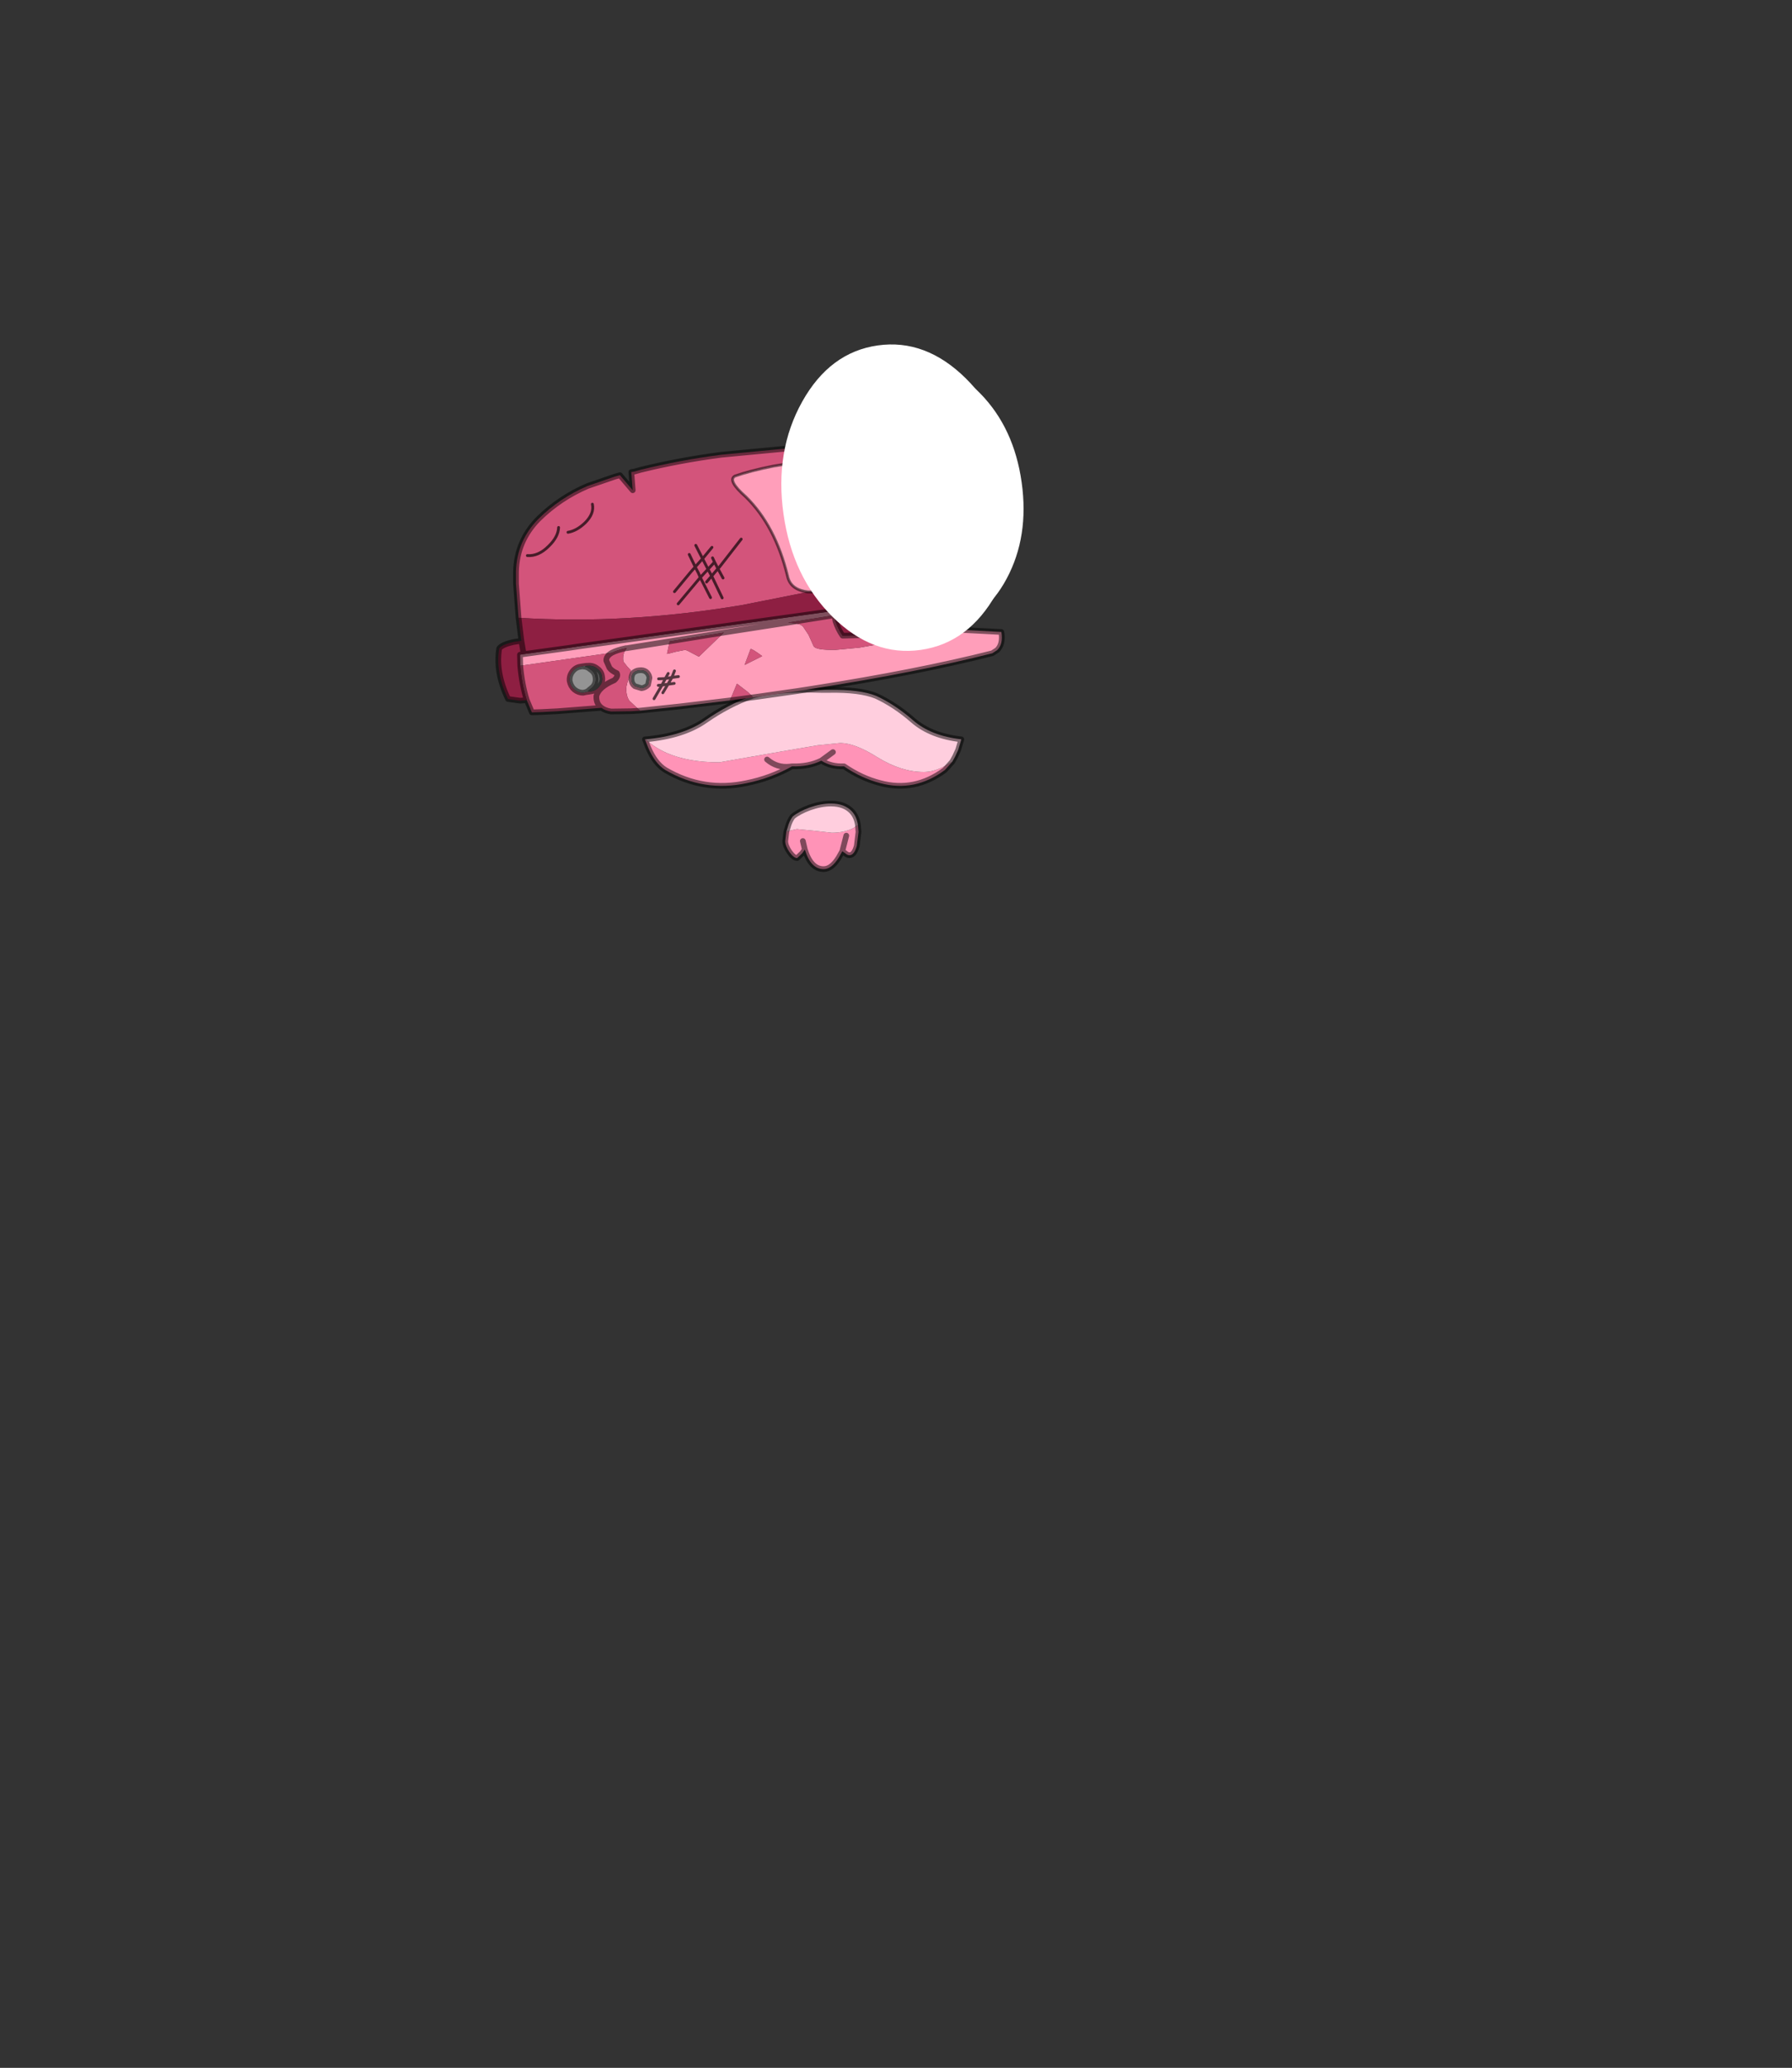 <?xml version="1.0" encoding="UTF-8" standalone="no"?>
<svg xmlns:xlink="http://www.w3.org/1999/xlink" height="531.5px" width="460.6px" xmlns="http://www.w3.org/2000/svg">
  <rect width="100%" height="100%" fill="#333333" stroke="none"/>
  <g transform="matrix(1.0, 0.0, 0.0, 1.0, 193.65, 334.05)">
    <use height="80.05" transform="matrix(1.46, 0.0, 0.0, 1.46, -66.28, -226.802)" width="89.65" xlink:href="#shape0"/>
    <use height="87.6" transform="matrix(0.561, -0.079, 0.108, 0.767, 15.05, -236.767)" width="87.6" xlink:href="#sprite0"/>
    <use height="87.6" transform="matrix(0.517, -0.073, 0.096, 0.68, 12.346, -232.718)" width="87.6" xlink:href="#sprite0"/>
    <use height="87.6" transform="matrix(0.679, -0.096, 0.126, 0.893, 2.211, -241.058)" width="87.6" xlink:href="#sprite0"/>
  </g>
  <defs>
    <g id="shape0" transform="matrix(1.0, 0.0, 0.0, 1.0, 0.5, -15.55)">
      <path d="M25.9 72.25 Q27.65 73.8 29.75 74.7 33.5 76.3 38.9 76.3 L51.2 74.15 54.45 73.6 56.2 73.3 60.15 72.9 60.2 72.9 60.3 72.9 Q62.85 72.95 66.8 75.45 70.95 78.0 74.9 78.0 76.6 78.0 78.5 77.0 L79.9 76.2 78.6 77.65 Q73.3 81.6 67.2 79.95 63.9 79.1 60.85 77.0 58.55 77.1 56.85 76.0 54.6 77.1 51.7 77.0 47.95 79.1 43.75 79.95 36.15 81.6 29.4 77.65 27.55 76.5 26.35 73.65 L25.8 72.25 25.9 72.25 M56.85 76.0 L58.9 74.5 56.85 76.0 M47.3 75.8 Q49.05 77.3 51.3 77.05 L51.7 77.0 51.3 77.05 Q49.05 77.3 47.3 75.8" fill="#ff93b7" fill-rule="evenodd" stroke="none"/>
      <path d="M25.9 72.25 Q32.55 71.65 36.45 68.9 40.4 66.15 44.65 64.6 48.6 63.3 56.85 63.55 L58.2 63.55 Q63.65 63.45 66.5 64.6 69.85 66.15 73.0 68.9 76.15 71.65 81.5 72.25 L80.95 74.1 80.4 75.3 79.9 76.2 78.5 77.0 Q76.6 78.0 74.9 78.0 70.95 78.0 66.8 75.45 62.85 72.95 60.3 72.9 L60.2 72.9 60.15 72.9 56.2 73.3 54.45 73.6 51.2 74.15 38.9 76.3 Q33.5 76.3 29.75 74.7 27.65 73.8 25.9 72.25" fill="#ffcede" fill-rule="evenodd" stroke="none"/>
      <path d="M79.9 76.2 L80.4 75.3 80.95 74.1 81.5 72.25 Q76.15 71.65 73.0 68.9 69.85 66.15 66.5 64.6 63.65 63.45 58.2 63.55 L56.85 63.55 Q48.6 63.3 44.65 64.6 40.4 66.15 36.45 68.9 32.55 71.65 25.9 72.25 L25.8 72.25 26.35 73.65 Q27.55 76.5 29.4 77.65 36.15 81.6 43.75 79.95 47.95 79.1 51.7 77.0 L51.3 77.05 Q49.05 77.3 47.3 75.8 M79.9 76.2 L78.6 77.65 Q73.3 81.6 67.2 79.95 63.9 79.1 60.85 77.0 58.55 77.1 56.85 76.0 54.6 77.1 51.7 77.0 M58.9 74.5 L56.85 76.0" fill="none" stroke="#000000" stroke-linecap="round" stroke-linejoin="round" stroke-opacity="0.502" stroke-width="1.0"/>
      <path d="M61.25 89.2 L60.55 91.95 61.25 89.2 M53.6 90.15 L53.95 91.65 53.6 90.15 M50.7 88.5 L51.2 88.35 52.55 88.05 55.6 88.35 58.7 88.7 Q60.75 88.7 62.35 87.95 L63.3 87.35 63.4 88.55 63.1 91.0 Q62.65 92.65 61.8 92.65 61.45 92.65 61.05 92.3 L60.55 91.95 59.9 93.1 Q58.65 95.1 57.25 95.1 55.0 95.1 53.95 91.65 L53.5 92.3 52.6 93.15 Q52.0 93.15 51.25 92.1 50.5 91.0 50.5 90.15 L50.7 88.5" fill="#ff93b7" fill-rule="evenodd" stroke="none"/>
      <path d="M63.3 87.35 L62.35 87.95 Q60.75 88.7 58.7 88.7 L55.6 88.35 52.55 88.05 51.2 88.35 50.7 88.5 50.95 87.7 Q51.2 86.7 51.8 85.85 52.9 84.95 54.8 84.25 56.8 83.55 58.55 83.55 60.95 83.55 62.25 84.95 63.1 85.9 63.3 87.35" fill="#ffcede" fill-rule="evenodd" stroke="none"/>
      <path d="M53.95 91.65 L53.6 90.15 M60.55 91.95 L61.25 89.2 M63.3 87.35 Q63.1 85.9 62.25 84.95 60.95 83.55 58.55 83.55 56.8 83.55 54.8 84.25 52.9 84.95 51.8 85.85 51.2 86.7 50.95 87.7 L50.7 88.5 50.5 90.15 Q50.5 91.0 51.25 92.1 52.0 93.15 52.6 93.15 L53.5 92.3 53.95 91.65 Q55.0 95.1 57.25 95.1 58.65 95.1 59.9 93.1 L60.55 91.95 61.05 92.3 Q61.45 92.65 61.8 92.65 62.65 92.65 63.1 91.0 L63.4 88.55 63.3 87.35" fill="none" stroke="#000000" stroke-linecap="round" stroke-linejoin="round" stroke-opacity="0.502" stroke-width="1.0"/>
      <path d="M69.75 16.15 L70.25 16.05 Q73.95 15.85 77.2 19.35 80.75 23.1 81.6 29.1 L81.8 32.8 81.35 33.0 80.8 33.1 80.6 29.25 Q79.85 23.85 76.7 20.4 73.65 17.0 69.95 17.5 66.3 18.0 64.25 22.15 L64.0 22.7 63.95 22.8 63.35 24.55 Q62.45 27.8 63.0 31.75 63.45 34.95 64.75 37.55 L63.35 37.8 Q62.05 35.15 61.6 31.9 61.15 28.95 61.55 26.25 L61.9 24.5 61.95 24.25 62.15 23.65 62.65 22.2 62.8 21.95 63.1 21.35 Q65.35 17.05 69.05 16.25 L69.25 16.25 69.5 16.2 69.6 16.15 69.75 16.15 69.5 16.2 69.75 16.15" fill="#616e55" fill-rule="evenodd" stroke="none"/>
      <path d="M63.35 37.8 L64.75 37.55 66.2 39.85 66.8 40.55 Q67.95 41.8 69.05 42.55 L70.5 43.25 71.55 43.5 72.7 43.6 73.65 43.55 74.65 43.3 Q75.8 42.95 76.7 42.2 L77.55 41.45 78.9 39.6 79.25 38.8 80.3 36.2 80.8 33.1 81.35 33.0 81.8 32.8 Q81.65 36.5 80.1 39.6 77.85 44.15 72.85 44.9 L71.95 44.95 70.5 44.65 69.1 44.1 69.05 44.1 67.45 42.95 65.95 41.65 Q64.35 39.9 63.35 37.8" fill="#1f2b15" fill-rule="evenodd" stroke="none"/>
      <path d="M69.05 16.25 Q65.35 17.05 63.1 21.35 L62.8 21.95 62.65 22.2 60.75 23.7 55.95 26.95 52.95 28.9 53.4 26.55 Q55.45 24.15 58.5 22.9 55.45 24.15 53.4 26.55 L52.95 28.9 Q52.65 31.0 52.75 33.0 L54.5 30.85 56.4 28.7 60.65 25.25 61.95 24.25 61.9 24.5 61.55 26.25 Q61.15 28.95 61.6 31.9 62.05 35.15 63.35 37.8 L60.4 38.3 59.05 38.55 55.7 38.8 55.3 41.8 Q54.5 40.35 54.0 38.95 L53.3 36.85 Q52.85 34.95 52.75 33.0 52.85 34.95 53.3 36.85 L54.0 38.95 Q54.5 40.35 55.3 41.8 L57.3 44.75 Q57.85 45.15 58.5 45.4 L60.0 45.85 58.75 46.1 57.15 46.3 54.55 46.3 Q51.4 45.95 50.9 43.5 48.75 34.65 43.55 29.55 40.25 26.65 41.65 25.9 44.35 24.95 48.4 24.15 L53.0 23.4 53.75 23.3 54.1 23.2 58.5 22.9 60.05 22.4 Q60.85 21.85 60.45 20.3 60.2 18.7 62.25 17.65 64.0 16.6 69.05 16.25 M73.1 49.4 Q74.45 50.65 76.3 51.5 L75.35 52.55 73.15 55.05 Q74.2 54.8 78.3 52.2 L79.15 52.45 79.7 52.55 77.9 53.85 77.9 53.9 78.6 53.8 80.65 53.35 81.9 53.0 88.55 53.35 Q88.9 55.5 87.8 56.55 L86.95 57.1 Q73.7 60.45 55.5 63.3 L52.6 63.75 45.6 64.75 44.85 64.85 43.95 63.95 42.0 62.45 41.15 64.5 40.75 65.4 32.0 66.45 24.95 67.2 24.55 66.85 23.05 65.45 Q22.65 64.85 22.55 64.0 22.4 62.95 22.9 61.7 L23.35 60.15 22.7 59.45 22.0 58.55 Q21.85 57.6 22.2 56.8 L22.6 56.2 22.45 56.2 Q20.85 56.55 20.0 57.0 L3.85 59.3 3.8 57.35 4.45 57.25 12.4 56.15 14.05 55.9 59.05 49.65 59.15 50.4 51.0 51.7 51.9 51.8 Q53.0 51.85 53.6 52.35 L54.6 53.85 55.5 55.85 Q55.85 56.55 59.35 56.5 L63.6 56.1 66.7 55.55 Q67.9 55.3 68.1 55.05 L68.2 54.4 68.1 53.8 69.75 53.35 72.7 52.3 73.1 49.4 M58.45 29.7 L56.0 30.0 Q55.65 32.15 56.0 33.95 56.25 35.4 56.95 36.55 L59.4 36.25 58.45 29.7 M30.15 55.0 L29.7 57.15 29.65 57.2 30.2 57.1 31.15 56.85 32.9 56.5 33.3 56.65 35.3 57.7 39.7 53.45 30.15 55.0 22.6 56.2 30.15 55.0 M24.8 60.1 Q24.15 60.15 23.7 60.6 23.35 61.2 23.45 61.9 23.55 62.55 24.05 62.9 L25.2 63.25 Q25.9 63.15 26.35 62.65 L26.6 61.4 Q26.5 60.75 26.0 60.35 25.5 60.0 24.8 60.1 M39.7 53.45 L51.0 51.7 39.7 53.45 M44.4 56.35 L43.35 59.15 46.45 57.6 Q44.7 56.3 44.4 56.35" fill="#ff9eba" fill-rule="evenodd" stroke="none"/>
      <path d="M62.65 22.2 L62.15 23.65 61.95 24.25 60.65 25.25 56.4 28.7 54.5 30.85 52.75 33.0 Q52.65 31.0 52.95 28.9 L55.95 26.95 60.75 23.7 62.65 22.2 M64.75 37.55 Q63.45 34.95 63.0 31.75 62.45 27.8 63.35 24.55 L63.95 22.8 64.0 22.7 64.25 22.15 Q66.3 18.0 69.95 17.5 73.65 17.0 76.7 20.4 79.85 23.85 80.6 29.25 L80.8 33.1 80.3 36.2 79.25 38.8 78.9 39.6 78.15 37.5 73.0 40.75 71.6 40.55 71.2 41.4 73.15 43.15 72.7 43.6 71.55 43.5 70.5 43.25 69.05 42.55 Q67.95 41.8 66.8 40.55 L66.2 39.85 64.75 37.55 M66.2 23.1 Q66.25 23.65 67.75 23.9 69.2 24.15 71.3 23.9 L74.65 23.15 75.35 22.9 75.4 22.9 76.0 22.15 Q75.9 21.55 74.4 21.3 72.95 21.15 70.95 21.35 68.85 21.55 67.5 22.1 66.15 22.6 66.2 23.1 M77.95 36.15 Q77.9 35.6 76.35 35.35 74.95 35.1 72.9 35.4 L69.5 36.1 69.4 36.15 Q68.1 36.6 68.15 37.1 68.2 37.7 69.75 37.9 L69.95 37.9 Q71.35 38.15 73.3 37.95 L76.65 37.15 77.35 36.95 77.4 36.95 77.95 36.15 M78.55 29.95 Q79.55 29.35 79.5 28.75 79.35 27.95 77.1 27.65 74.9 27.3 71.85 27.65 68.7 27.95 66.65 28.65 64.6 29.5 64.7 30.3 64.8 31.15 67.05 31.45 L67.75 31.55 Q69.75 31.75 72.35 31.55 75.4 31.15 77.5 30.35 L78.5 29.95 78.55 29.95 M78.15 37.5 L80.3 36.2 78.15 37.5 M70.5 43.25 L71.2 41.4 70.5 43.25 M66.2 39.85 L71.6 40.55 66.2 39.85" fill="#ffffff" fill-rule="evenodd" stroke="none"/>
      <path d="M66.2 23.1 Q66.15 22.6 67.5 22.1 68.85 21.55 70.95 21.35 72.95 21.15 74.4 21.3 75.9 21.55 76.0 22.15 L75.4 22.9 75.35 22.9 74.65 23.15 71.3 23.9 Q69.2 24.15 67.75 23.9 66.25 23.65 66.2 23.1 M78.55 29.95 L78.5 29.95 77.5 30.35 Q75.4 31.15 72.35 31.55 69.75 31.75 67.75 31.55 L67.05 31.45 Q64.8 31.15 64.7 30.3 64.6 29.5 66.65 28.65 68.7 27.95 71.85 27.65 74.9 27.3 77.1 27.65 79.35 27.95 79.5 28.75 79.55 29.35 78.55 29.95 M77.95 36.15 L77.4 36.95 77.35 36.95 76.65 37.15 73.3 37.95 Q71.35 38.15 69.95 37.9 L69.75 37.9 Q68.2 37.7 68.15 37.1 68.1 36.6 69.4 36.15 L69.5 36.1 72.9 35.4 Q74.95 35.1 76.35 35.35 77.9 35.6 77.95 36.15" fill="#ffff99" fill-rule="evenodd" stroke="none"/>
      <path d="M76.3 51.5 L78.3 52.2 Q74.2 54.8 73.15 55.05 L75.35 52.55 76.3 51.5 M79.7 52.55 L81.9 53.0 80.65 53.35 78.6 53.8 77.9 53.9 77.9 53.85 79.7 52.55 M44.85 64.85 L40.75 65.4 41.15 64.5 42.0 62.45 43.95 63.95 44.85 64.85 M24.95 67.2 L23.35 67.3 19.85 67.35 Q18.8 67.2 18.15 66.7 L10.45 67.3 7.5 67.45 5.9 67.5 5.0 65.35 Q4.15 62.65 3.85 59.3 L20.0 57.0 Q20.85 56.55 22.45 56.2 L22.6 56.2 22.2 56.8 Q21.85 57.6 22.0 58.55 L22.7 59.45 23.35 60.15 22.9 61.7 Q22.4 62.95 22.55 64.0 22.65 64.85 23.05 65.45 L24.55 66.85 24.95 67.2 M3.55 50.85 L3.1 44.85 3.1 42.7 Q3.25 37.3 7.05 33.45 10.8 29.75 15.7 27.65 L20.5 26.0 21.4 25.75 23.65 28.4 23.4 25.2 24.0 25.1 25.05 24.8 Q31.95 23.1 39.25 22.15 L53.45 20.8 Q57.05 21.05 60.05 22.4 L58.5 22.9 54.1 23.2 53.75 23.3 53.0 23.4 48.4 24.15 Q44.35 24.95 41.65 25.9 40.25 26.65 43.55 29.55 48.75 34.65 50.9 43.5 51.4 45.95 54.55 46.3 L42.95 48.6 Q22.5 52.05 3.55 50.85 M59.15 50.4 L59.35 51.45 Q59.8 52.85 60.6 54.0 L68.1 53.8 68.2 54.4 68.1 55.05 Q67.9 55.3 66.7 55.55 L63.6 56.1 59.35 56.5 Q55.85 56.55 55.5 55.85 L54.6 53.85 53.6 52.35 Q53.0 51.85 51.9 51.8 L51.0 51.7 59.15 50.4 M62.85 42.05 L62.6 42.3 59.4 43.4 61.2 41.05 63.9 41.65 62.85 42.05 M39.7 53.45 L35.3 57.7 33.3 56.65 32.9 56.5 31.15 56.85 30.2 57.1 29.65 57.2 29.7 57.15 30.15 55.0 39.7 53.45 M18.15 66.7 Q17.2 66.0 17.25 64.65 17.6 63.05 20.4 61.85 21.15 61.15 20.85 60.6 19.95 60.2 19.55 59.65 L19.0 58.4 Q18.95 57.6 20.0 57.0 18.95 57.6 19.0 58.4 L19.55 59.65 Q19.95 60.2 20.85 60.6 21.15 61.15 20.4 61.85 17.6 63.05 17.25 64.65 17.2 66.0 18.15 66.7 M14.75 59.4 L14.5 59.45 Q13.6 59.55 13.0 60.35 12.45 61.1 12.55 62.0 12.75 62.95 13.4 63.5 14.1 64.05 14.9 64.05 L15.15 64.0 15.35 63.95 16.05 63.85 16.25 63.8 16.35 63.8 Q17.25 63.65 17.8 62.9 18.45 62.15 18.25 61.2 18.15 60.3 17.35 59.75 16.65 59.2 15.75 59.3 L15.5 59.3 14.75 59.4 M44.4 56.35 Q44.7 56.3 46.45 57.6 L43.35 59.15 44.4 56.35" fill="#d3547b" fill-rule="evenodd" stroke="none"/>
      <path d="M71.95 45.1 L72.05 45.4 72.2 46.0 72.2 46.05 71.9 45.45 71.65 45.15 71.25 45.2 71.95 45.1 M56.0 33.95 Q55.65 32.15 56.0 30.0 L58.45 29.7 Q58.2 31.55 58.5 33.35 L58.4 33.4 56.8 33.8 56.0 33.95 M70.65 45.3 L65.45 45.9 70.65 45.25 71.0 45.25 70.65 45.3 70.65 45.25 70.65 45.3 M15.15 59.45 L14.75 59.4 15.5 59.3 15.15 59.45 M15.35 63.95 L15.7 63.8 16.05 63.85 15.35 63.95" fill="#cccccc" fill-rule="evenodd" stroke="none"/>
      <path d="M59.4 36.25 L56.95 36.55 Q56.25 35.4 56.0 33.95 L56.8 33.8 58.4 33.4 58.5 33.35 Q58.75 34.85 59.4 36.25 M24.8 60.1 Q25.5 60.0 26.0 60.35 26.5 60.75 26.6 61.4 L26.35 62.65 Q25.9 63.15 25.2 63.25 L24.05 62.9 Q23.55 62.55 23.45 61.9 23.35 61.2 23.7 60.6 24.15 60.15 24.8 60.1" fill="#999999" fill-rule="evenodd" stroke="none"/>
      <path d="M58.45 29.7 L59.4 36.25 Q58.75 34.85 58.5 33.35 58.2 31.55 58.45 29.7" fill="#6e6e6e" fill-rule="evenodd" stroke="none"/>
      <path d="M72.85 44.9 L71.95 45.1 71.25 45.2 71.0 45.25 71.25 45.2 71.65 45.15 71.9 45.45 72.2 46.05 Q73.0 47.7 73.1 49.4 L72.7 52.3 69.75 53.35 68.1 53.8 60.6 54.0 Q59.8 52.85 59.35 51.45 L59.15 50.4 59.05 49.65 Q58.9 48.5 59.05 47.3 L59.15 46.7 60.15 46.4 59.15 46.7 59.05 47.3 Q58.9 48.5 59.05 49.65 L14.05 55.9 12.4 56.15 4.45 57.25 3.8 57.35 3.85 59.3 Q4.15 62.65 5.0 65.35 L3.85 65.45 1.7 65.15 Q-0.55 60.45 0.15 56.25 0.65 55.55 2.75 55.1 L4.05 54.9 3.55 50.85 Q22.5 52.05 42.95 48.6 L54.55 46.3 57.15 46.3 58.75 46.1 60.0 45.85 58.5 45.4 Q57.85 45.15 57.3 44.75 L55.3 41.8 55.7 38.8 59.05 38.55 60.4 38.3 63.35 37.8 Q64.35 39.9 65.95 41.65 L67.45 42.95 69.05 44.1 69.1 44.1 70.5 44.65 71.95 44.95 72.85 44.9 M65.45 45.9 L61.25 46.1 60.2 45.9 60.15 46.4 60.25 46.75 60.4 46.95 60.9 47.0 68.35 46.5 70.55 46.0 70.65 45.65 70.65 45.3 71.0 45.25 70.65 45.25 65.45 45.9 M60.2 45.9 L60.05 45.85 60.2 45.9 M60.05 45.85 L60.0 45.85 60.05 45.85 M62.85 42.05 L63.9 41.65 61.2 41.05 59.4 43.4 62.6 42.3 62.85 42.05 M4.05 54.9 L4.45 57.25 4.05 54.9" fill="#8e1f42" fill-rule="evenodd" stroke="none"/>
      <path d="M70.65 45.3 L70.65 45.65 70.55 46.0 68.35 46.5 60.9 47.0 60.4 46.95 60.25 46.75 60.15 46.4 60.2 45.9 61.25 46.1 65.45 45.9 70.65 45.3" fill="#4d613d" fill-rule="evenodd" stroke="none"/>
      <path d="M73.0 40.75 L78.15 37.5 78.9 39.6 77.55 41.45 76.7 42.2 Q75.8 42.95 74.65 43.3 L73.65 43.55 72.7 43.6 73.15 43.15 71.2 41.4 71.6 40.55 73.0 40.75 74.6 41.0 74.6 40.55 75.7 40.85 76.35 41.1 77.55 41.45 76.35 41.1 75.7 40.85 74.6 40.55 74.6 41.0 73.0 40.75 M73.15 43.15 L74.6 41.75 74.65 42.35 74.65 43.3 74.65 42.35 74.6 41.75 73.15 43.15 M75.7 40.85 L74.6 41.75 74.6 41.0 74.6 41.75 75.7 40.85 M74.65 42.35 L76.7 42.2 74.65 42.35" fill="#666666" fill-rule="evenodd" stroke="none"/>
      <path d="M14.75 59.4 L15.15 59.45 Q15.7 59.5 16.2 59.95 17.0 60.45 17.1 61.35 17.25 62.35 16.6 63.05 L15.7 63.8 15.35 63.95 15.15 64.0 14.9 64.05 Q14.1 64.05 13.4 63.5 12.75 62.95 12.55 62.0 12.45 61.1 13.0 60.35 13.6 59.55 14.5 59.45 L14.75 59.4" fill="#949494" fill-rule="evenodd" stroke="none"/>
      <path d="M15.7 63.8 L16.6 63.05 Q17.25 62.35 17.1 61.35 17.0 60.45 16.2 59.95 15.7 59.5 15.15 59.45 L15.5 59.3 15.75 59.3 Q16.65 59.2 17.35 59.75 18.15 60.3 18.25 61.2 18.45 62.15 17.8 62.9 17.25 63.65 16.35 63.8 L16.25 63.8 16.05 63.85 15.7 63.8" fill="#636363" fill-rule="evenodd" stroke="none"/>
      <path d="M81.8 32.8 L81.6 29.1 Q80.75 23.1 77.2 19.35 73.95 15.85 70.25 16.05 L69.75 16.15 69.5 16.2 69.25 16.25 69.05 16.25 Q65.35 17.05 63.1 21.35 L62.8 21.95 62.65 22.2 62.15 23.65 61.95 24.25 61.9 24.5 61.55 26.25 Q61.15 28.95 61.6 31.9 62.05 35.15 63.35 37.8 64.35 39.9 65.95 41.65 L67.45 42.95 69.05 44.1 69.1 44.1 70.5 44.65 71.95 44.95 72.85 44.9 71.95 45.1 72.05 45.4 72.2 46.0 72.2 46.05 Q73.0 47.7 73.1 49.4 74.45 50.65 76.3 51.5 L78.3 52.2 79.15 52.45 79.7 52.55 81.9 53.0 88.55 53.35 Q88.9 55.5 87.8 56.55 L86.95 57.1 Q73.7 60.45 55.5 63.3 L52.6 63.75 45.6 64.75 44.85 64.85 40.75 65.4 32.0 66.45 24.95 67.2 23.35 67.3 19.85 67.35 Q18.8 67.2 18.15 66.7 L10.45 67.3 7.5 67.45 5.9 67.5 5.0 65.35 3.85 65.45 1.7 65.15 Q-0.55 60.45 0.15 56.25 0.65 55.55 2.75 55.1 L4.05 54.9 3.55 50.85 3.1 44.85 3.1 42.7 Q3.25 37.3 7.05 33.45 10.8 29.75 15.7 27.65 L20.5 26.0 21.4 25.75 23.65 28.4 23.4 25.2 24.0 25.1 25.05 24.8 Q31.95 23.1 39.25 22.15 L53.45 20.8 Q57.05 21.05 60.05 22.4 60.85 21.85 60.45 20.3 60.2 18.7 62.25 17.65 64.0 16.6 69.05 16.25 M64.75 37.55 Q63.45 34.95 63.0 31.75 62.45 27.8 63.35 24.55 L63.95 22.8 M64.0 22.7 L64.25 22.15 Q66.3 18.0 69.95 17.5 73.65 17.0 76.7 20.4 79.85 23.85 80.6 29.25 L80.8 33.1 80.3 36.2 79.25 38.8 78.9 39.6 77.55 41.45 76.7 42.2 Q75.8 42.95 74.65 43.3 L73.65 43.55 72.7 43.6 71.55 43.5 70.5 43.25 69.05 42.55 Q67.95 41.8 66.8 40.55 L66.2 39.85 64.75 37.55 M81.8 32.8 Q81.65 36.5 80.1 39.6 77.85 44.15 72.85 44.9 M69.75 16.15 L69.6 16.15 69.5 16.2 M60.05 22.4 L58.5 22.9 Q55.45 24.15 53.4 26.55 L52.95 28.9 Q52.65 31.0 52.75 33.0 52.85 34.95 53.3 36.85 L54.0 38.95 Q54.5 40.35 55.3 41.8 L57.3 44.75 Q57.85 45.15 58.5 45.4 L60.0 45.85 M56.0 33.95 Q55.65 32.15 56.0 30.0 L58.45 29.7 59.4 36.25 56.95 36.55 Q56.25 35.4 56.0 33.95 M58.5 33.35 Q58.2 31.55 58.45 29.7 M59.4 36.25 Q58.75 34.85 58.5 33.35 M65.45 45.9 L61.25 46.1 60.2 45.9 60.15 46.4 60.25 46.75 60.4 46.95 60.9 47.0 68.35 46.5 70.55 46.0 70.65 45.65 70.65 45.3 65.45 45.9 70.65 45.25 71.0 45.25 71.25 45.2 71.95 45.1 M60.05 45.85 L60.2 45.9 M60.15 46.4 L59.15 46.7 59.05 47.3 Q58.9 48.5 59.05 49.65 L59.15 50.4 59.35 51.45 Q59.8 52.85 60.6 54.0 L68.1 53.8 69.75 53.35 72.7 52.3 73.1 49.4 M70.65 45.3 L70.65 45.25 M72.2 46.05 L71.9 45.45 71.65 45.15 71.25 45.2 M71.0 45.25 L70.65 45.3 M30.15 55.0 L22.6 56.2 22.45 56.2 Q20.85 56.55 20.0 57.0 18.95 57.6 19.0 58.4 L19.55 59.65 Q19.95 60.2 20.85 60.6 21.15 61.15 20.4 61.85 17.6 63.05 17.25 64.65 17.2 66.0 18.15 66.7 M24.8 60.1 Q25.5 60.0 26.0 60.35 26.5 60.75 26.6 61.4 L26.35 62.65 Q25.9 63.15 25.2 63.25 L24.05 62.9 Q23.55 62.55 23.45 61.9 23.35 61.2 23.7 60.6 24.15 60.15 24.8 60.1 M39.7 53.45 L30.15 55.0 M59.05 49.65 L14.05 55.9 12.4 56.15 4.45 57.25 3.8 57.35 3.85 59.3 Q4.15 62.65 5.0 65.35 M15.15 59.45 L14.75 59.4 14.5 59.45 Q13.6 59.55 13.0 60.35 12.45 61.1 12.55 62.0 12.75 62.95 13.4 63.5 14.1 64.05 14.9 64.05 L15.15 64.0 15.35 63.95 15.7 63.8 16.6 63.05 Q17.25 62.35 17.1 61.35 17.0 60.45 16.2 59.95 15.7 59.5 15.15 59.45 L15.5 59.3 14.75 59.4 M15.5 59.3 L15.75 59.3 Q16.65 59.2 17.35 59.75 18.15 60.3 18.25 61.2 18.45 62.15 17.8 62.9 17.25 63.65 16.35 63.8 L16.25 63.8 16.05 63.85 15.35 63.95 M4.45 57.25 L4.05 54.9 M15.7 63.8 L16.05 63.85 M51.0 51.7 L39.7 53.45 M59.15 50.4 L51.0 51.7" fill="none" stroke="#000000" stroke-linecap="round" stroke-linejoin="round" stroke-opacity="0.502" stroke-width="1.0"/>
      <path d="M66.2 23.1 Q66.15 22.6 67.5 22.1 68.85 21.55 70.95 21.35 72.95 21.15 74.4 21.3 75.9 21.55 76.0 22.15 L75.4 22.9 75.35 22.9 74.65 23.15 71.3 23.9 Q69.2 24.15 67.75 23.9 66.25 23.65 66.2 23.1 M54.55 46.3 Q51.4 45.95 50.9 43.5 48.75 34.65 43.55 29.55 40.25 26.65 41.65 25.9 44.35 24.95 48.4 24.15 L53.0 23.4 53.75 23.3 54.1 23.2 58.5 22.9 M60.0 45.85 L60.05 45.85 M54.55 46.3 L57.15 46.3 58.75 46.1 60.0 45.85 M78.55 29.95 L78.5 29.95 77.5 30.35 Q75.4 31.15 72.35 31.55 69.75 31.75 67.75 31.55 L67.05 31.45 Q64.8 31.15 64.7 30.3 64.6 29.5 66.65 28.65 68.7 27.95 71.85 27.65 74.9 27.3 77.1 27.65 79.35 27.95 79.5 28.75 79.55 29.35 78.55 29.95 M77.95 36.15 L77.4 36.95 77.35 36.95 76.65 37.15 73.3 37.95 Q71.35 38.15 69.95 37.9 L69.75 37.9 Q68.2 37.7 68.15 37.1 68.1 36.6 69.4 36.15 L69.5 36.1 72.9 35.4 Q74.95 35.1 76.35 35.35 77.9 35.6 77.95 36.15 M78.9 39.6 L78.15 37.5 73.0 40.75 74.6 41.0 74.6 40.55 75.7 40.85 76.35 41.1 77.55 41.45 M80.3 36.2 L78.15 37.5 M72.7 43.6 L73.15 43.15 71.2 41.4 70.5 43.25 M71.2 41.4 L71.6 40.55 66.2 39.85 M71.6 40.55 L73.0 40.75 M74.6 41.0 L74.6 41.75 75.7 40.85 M74.65 43.3 L74.65 42.35 74.6 41.75 73.15 43.15 M76.7 42.2 L74.65 42.35" fill="none" stroke="#000000" stroke-linecap="round" stroke-linejoin="round" stroke-opacity="0.502" stroke-width="0.5"/>
      <path d="M5.1 39.9 Q7.05 40.05 8.85 38.25 10.55 36.6 10.6 34.95 M16.55 30.85 Q16.9 32.5 15.3 34.1 13.8 35.55 12.25 35.8 M34.75 38.1 L35.95 40.45 37.6 38.45 M37.7 40.3 L38.05 41.05 38.65 42.2 38.9 41.95 42.75 37.0 M38.05 41.05 L36.9 42.3 37.55 43.5 38.65 42.2 39.55 43.85 M35.95 40.45 L34.65 41.9 35.2 42.95 35.55 43.75 36.9 42.3 35.95 40.45 M31.0 46.25 L33.9 42.75 34.65 41.9 33.6 39.7 M37.35 47.3 L35.55 43.75 31.65 48.4 M39.4 47.35 L37.55 43.5 36.65 44.55 M31.7 61.2 L30.55 61.35 29.85 62.55 30.95 62.4 M29.9 60.65 L29.4 61.55 30.55 61.35 31.0 60.2 M28.15 62.75 L28.8 62.7 29.4 61.55 28.2 61.6 M29.85 62.55 L28.95 64.05 M28.8 62.7 L29.85 62.55 M27.4 65.1 L28.8 62.7" fill="none" stroke="#000000" stroke-linecap="round" stroke-linejoin="round" stroke-opacity="0.663" stroke-width="0.5"/>
    </g>
    <g id="sprite0" transform="matrix(1.0, 0.0, 0.0, 1.0, 43.8, 43.8)">
      <use height="86.0" transform="matrix(1.019, 0.0, 0.0, 1.019, -43.8, -43.8)" width="86.0" xlink:href="#shape1"/>
    </g>
    <g id="shape1" transform="matrix(1.0, 0.0, 0.0, 1.0, 0.0, 0.0)">
      <path d="M73.4 12.6 Q86.0 25.2 86.0 43.0 86.0 60.8 73.4 73.4 60.8 86.0 43.0 86.0 25.2 86.0 12.6 73.4 0.0 60.8 0.0 43.0 0.0 25.2 12.6 12.6 25.2 0.0 43.0 0.0 60.8 0.0 73.4 12.6" fill="#ffffff" fill-rule="evenodd" stroke="none"/>
    </g>
  </defs>
</svg>
